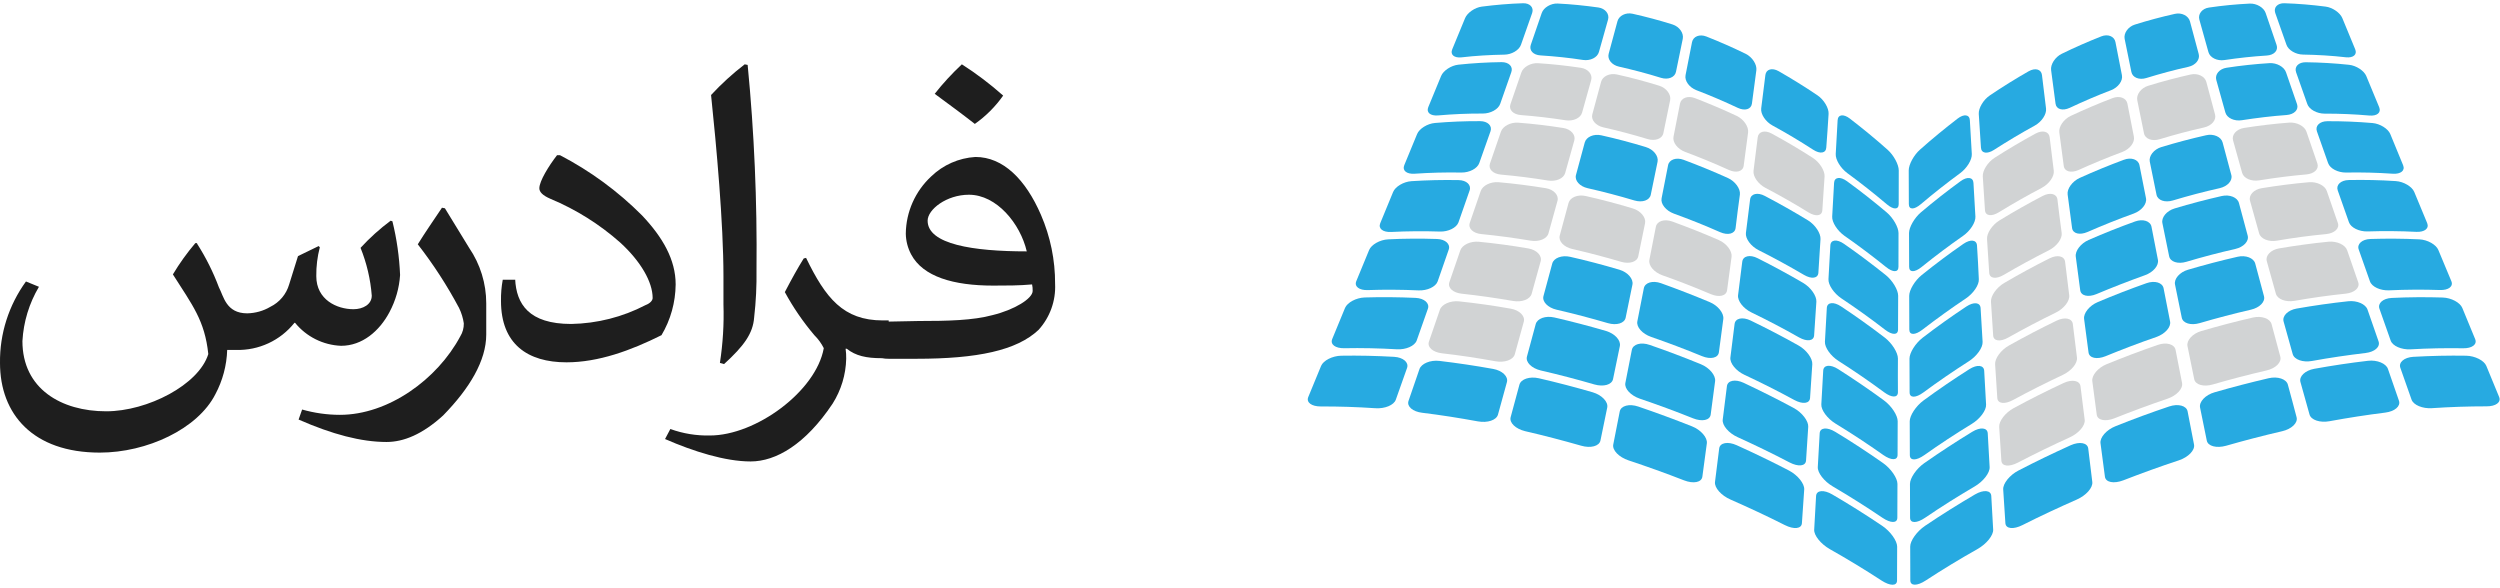 <?xml version="1.0" encoding="utf-8"?>
<!-- Generator: Adobe Illustrator 23.0.1, SVG Export Plug-In . SVG Version: 6.00 Build 0)  -->
<svg version="1.1" id="Layer_1" xmlns="http://www.w3.org/2000/svg" xmlns:xlink="http://www.w3.org/1999/xlink" x="0px" y="0px"
	 viewBox="0 0 423.66 99.65" style="enable-background:new 0 0 423.66 99.65;" xml:space="preserve">
<style type="text/css">
	.st0{fill:#1E1E1E;}
	.st1{fill:#D1D3D4;}
	.st2{fill:#27AAE1;}
</style>
<title>logo-dark</title>
<path class="st0" d="M33.4,41.3c1.49,2.33,2.73,4.81,3.7,7.4c0.8,1.5,1.2,4.4,4.8,4.4c1.37-0.03,2.72-0.4,3.9-1.1
	c1.56-0.76,2.72-2.14,3.2-3.8l1.5-4.8l3.5-1.7l0.2,0.2c-0.42,1.6-0.62,3.25-0.6,4.9c0,4,3.5,5.6,6.3,5.6c1.6,0,3.1-0.8,3.1-2.3
	c-0.21-2.78-0.86-5.51-1.9-8.1c1.55-1.69,3.26-3.23,5.1-4.6l0.3,0.1c0.74,2.98,1.17,6.03,1.3,9.1c-0.14,2.2-0.76,4.35-1.8,6.3
	c-1.7,3.2-4.6,5.7-8.2,5.7c-3.04-0.12-5.88-1.54-7.8-3.9h-0.1c-2.39,3.01-6.06,4.71-9.9,4.6h-1.5c-0.08,2.62-0.77,5.19-2,7.5
	c-3,5.9-11.6,9.9-19.6,9.9C5.6,76.7,0,70.2,0,61.5c-0.06-4.95,1.49-9.79,4.4-13.8l2.2,0.9c-1.66,2.8-2.62,5.95-2.8,9.2
	c0,8.1,6.6,11.9,14.2,11.9c7,0,15.7-4.5,17.3-9.7c-0.6-5.7-2.7-8.3-6-13.5c1.12-1.87,2.39-3.64,3.8-5.3h0.3L33.4,41.3z"/>
<path class="st0" d="M75.4,35.3l4.1,6.7c1.89,2.77,2.9,6.05,2.9,9.4v5.3c0,4.4-2.8,9.1-7.3,13.7c-3.5,3.2-6.7,4.5-9.6,4.5
	c-4.3,0-9.2-1.3-14.9-3.8l0.6-1.7c2.08,0.59,4.24,0.9,6.4,0.9c8.2,0,16.5-6,20.4-13.3c0.41-0.66,0.61-1.42,0.6-2.2
	c-0.13-0.9-0.4-1.78-0.8-2.6c-2.02-3.8-4.36-7.41-7-10.8c1.3-2.1,2.7-4.1,4.1-6.2L75.4,35.3z"/>
<path class="st0" d="M87.3,47.3c0.2,4.2,2.3,7.6,9.5,7.6c4.39-0.08,8.7-1.17,12.6-3.2c0.8-0.3,1.2-0.8,1.2-1.2c0-2.7-2-6.2-5.5-9.4
	c-3.5-3.1-7.49-5.6-11.8-7.4c-1.4-0.6-1.9-1.2-1.9-1.8c0-1.2,1.6-3.8,3-5.6h0.5c5.13,2.67,9.82,6.11,13.9,10.2
	c3.5,3.7,5.7,7.5,5.7,11.7c-0.03,3.03-0.85,6-2.4,8.6c-5.2,2.6-10.7,4.6-16.1,4.6c-6.6,0-11.1-3.1-11.1-10.4
	c-0.02-1.21,0.08-2.41,0.3-3.6h2.1L87.3,47.3z"/>
<path class="st0" d="M122,61.5c0.5-3.27,0.71-6.59,0.6-9.9v-4.8c0-9-1.2-22.1-2.1-30.7c1.75-1.89,3.66-3.63,5.7-5.2l0.5,0.1
	c1.12,11.53,1.62,23.11,1.5,34.7c0.04,2.71-0.09,5.41-0.4,8.1c-0.2,2.7-1.7,4.8-5.1,7.9L122,61.5z"/>
<path class="st0" d="M163,10.9c-1.66,1.55-3.2,3.22-4.6,5c2.3,1.7,4.5,3.3,6.8,5.1c1.86-1.31,3.49-2.94,4.8-4.8
	C167.81,14.25,165.47,12.48,163,10.9z"/>
<path class="st0" d="M176.4,36.4c-2.6-6-6.4-9.8-11.1-9.8c-2.81,0.17-5.47,1.34-7.5,3.3c-2.7,2.51-4.26,6.01-4.3,9.7
	c0.02,1.22,0.33,2.42,0.9,3.5c2,3.8,7.2,5.3,13.9,5.3c2.1,0,4.5,0,6.6-0.2c0.08,0.36,0.11,0.73,0.1,1.1c0,1.3-3.1,3.2-6.8,4.1
	c-3.3,0.9-7.6,1-12.6,1l-5,0.1v-0.2h-1c-6.7,0-9.7-3.8-13-10.6l-0.4,0.1c-1,1.6-2,3.4-3.2,5.7c1.41,2.6,3.09,5.04,5,7.3
	c0.65,0.64,1.19,1.38,1.6,2.2c-1.3,7.3-11.5,14.8-19.3,14.8c-2.28,0.05-4.55-0.32-6.7-1.1l-0.9,1.7c4.8,2.1,10.2,3.8,14.5,3.8
	c4.3,0,9.3-2.9,13.9-9.8c1.44-2.28,2.24-4.91,2.3-7.6c0.01-0.57-0.02-1.14-0.1-1.7h0.2c1.5,1.2,3.3,1.6,5.9,1.6h0.06
	c0.38,0.07,0.76,0.11,1.14,0.1h4.7c10.3,0,17-1.4,20.7-4.9c1.93-2.13,2.94-4.93,2.8-7.8C178.82,44.08,178,40.09,176.4,36.4z
	 M157.2,37.4c0-1.9,3.2-4.4,7-4.4c4.7,0,8.7,4.9,9.8,9.6C164.9,42.6,157.2,41.4,157.2,37.4z"/>
<g>
	<g>
		<path class="st1" d="M269.65,13.56c0.26-0.94-0.52-1.89-1.75-2.07c-2.42-0.36-4.83-0.63-7.26-0.78c-1.23-0.08-2.5,0.64-2.82,1.56
			c-0.62,1.8-1.23,3.61-1.86,5.41c-0.31,0.93,0.48,1.72,1.77,1.82c2.54,0.19,5.07,0.49,7.58,0.88c1.29,0.2,2.55-0.36,2.8-1.31
			C268.62,17.23,269.14,15.4,269.65,13.56z"/>
		<path class="st1" d="M283.03,16.98c0.19-0.96-0.63-2.07-1.84-2.45c-2.39-0.74-4.77-1.38-7.18-1.91c-1.22-0.27-2.43,0.3-2.68,1.24
			c-0.5,1.84-0.99,3.68-1.49,5.52c-0.25,0.94,0.58,1.91,1.86,2.2c2.52,0.57,5.03,1.23,7.52,1.99c1.27,0.38,2.47-0.05,2.66-1
			C282.27,20.73,282.65,18.86,283.03,16.98z"/>
		<path class="st1" d="M296.24,22.44c0.12-0.97-0.74-2.23-1.93-2.8c-2.35-1.1-4.71-2.1-7.08-3.01c-1.2-0.47-2.34-0.03-2.53,0.93
			c-0.36,1.87-0.73,3.74-1.1,5.61c-0.19,0.96,0.69,2.09,1.96,2.57c2.49,0.93,4.97,1.95,7.42,3.06c1.25,0.57,2.38,0.27,2.51-0.7
			C295.74,26.22,295.99,24.33,296.24,22.44z"/>
		<path class="st1" d="M309.2,29.91c0.06-0.97-0.83-2.41-2-3.16c-2.3-1.48-4.62-2.84-6.95-4.11c-1.18-0.65-2.25-0.35-2.38,0.62
			c-0.23,1.89-0.47,3.78-0.71,5.68c-0.12,0.97,0.79,2.26,2.04,2.91c2.44,1.28,4.87,2.66,7.28,4.15c1.23,0.75,2.28,0.61,2.34-0.37
			C308.94,33.71,309.07,31.81,309.2,29.91z"/>
		<path class="st1" d="M266.79,23.79c0.26-0.94-0.58-1.9-1.87-2.1c-2.54-0.4-5.09-0.71-7.64-0.9c-1.29-0.1-2.61,0.6-2.93,1.53
			c-0.62,1.8-1.24,3.61-1.86,5.41c-0.31,0.93,0.52,1.74,1.87,1.86c2.65,0.23,5.31,0.57,7.96,1c1.36,0.22,2.66-0.33,2.92-1.27
			C265.77,27.47,266.29,25.63,266.79,23.79z"/>
		<path class="st1" d="M263.94,34.03c0.26-0.94-0.63-1.92-1.98-2.14c-2.67-0.43-5.34-0.78-8-1.01c-1.36-0.12-2.72,0.57-3.03,1.49
			c-0.62,1.8-1.24,3.61-1.86,5.41c-0.31,0.93,0.57,1.76,1.98,1.89c2.77,0.27,5.55,0.65,8.33,1.11c1.42,0.24,2.78-0.3,3.03-1.24
			C262.92,37.71,263.42,35.87,263.94,34.03z"/>
		<path class="st1" d="M278.78,37.82c0.19-0.96-0.74-2.09-2.08-2.5c-2.65-0.79-5.3-1.5-7.97-2.1c-1.36-0.31-2.66,0.23-2.92,1.18
			c-0.5,1.84-0.99,3.68-1.49,5.52c-0.25,0.94,0.69,1.94,2.1,2.27c2.77,0.64,5.54,1.36,8.31,2.18c1.41,0.41,2.71,0.01,2.9-0.95
			C278.01,41.55,278.39,39.68,278.78,37.82z"/>
		<path class="st1" d="M293.44,43.51c0.12-0.97-0.85-2.26-2.17-2.83c-2.61-1.14-5.24-2.18-7.88-3.14c-1.35-0.49-2.59-0.07-2.78,0.89
			c-0.36,1.87-0.73,3.74-1.1,5.61c-0.19,0.96,0.8,2.11,2.2,2.61c2.75,0.97,5.49,2.04,8.22,3.2c1.4,0.59,2.62,0.31,2.75-0.67
			C292.94,47.29,293.2,45.4,293.44,43.51z"/>
		<path class="st1" d="M261.09,44.27c0.26-0.94-0.68-1.93-2.1-2.17c-2.79-0.48-5.58-0.86-8.37-1.13c-1.42-0.14-2.83,0.53-3.15,1.46
			c-0.62,1.8-1.24,3.61-1.86,5.41c-0.31,0.93,0.62,1.77,2.09,1.93c2.89,0.31,5.79,0.73,8.7,1.23c1.49,0.26,2.89-0.27,3.16-1.21
			C260.07,47.94,260.57,46.11,261.09,44.27z"/>
		<path class="st1" d="M258.23,54.51c0.26-0.94-0.73-1.95-2.21-2.2c-2.92-0.52-5.84-0.93-8.75-1.24c-1.49-0.16-2.94,0.5-3.26,1.42
			c-0.62,1.8-1.23,3.61-1.86,5.41c-0.31,0.93,0.67,1.79,2.2,1.97c3.01,0.34,6.04,0.8,9.07,1.35c1.55,0.28,3.01-0.23,3.28-1.17
			C257.2,58.18,257.72,56.34,258.23,54.51z"/>
	</g>
	<g>
		<path class="st1" d="M347.34,23.25c-0.12-0.97-1.18-1.26-2.38-0.62c-2.33,1.27-4.65,2.64-6.95,4.11c-1.17,0.75-2.06,2.18-2,3.16
			c0.12,1.9,0.25,3.8,0.37,5.71c0.06,0.98,1.1,1.13,2.34,0.37c2.41-1.48,4.83-2.86,7.28-4.14c1.24-0.66,2.16-1.94,2.04-2.91
			C347.82,27.05,347.57,25.15,347.34,23.25z"/>
		<path class="st1" d="M360.52,17.56c-0.19-0.96-1.32-1.4-2.53-0.93c-2.37,0.91-4.73,1.91-7.08,3.01c-1.19,0.56-2.06,1.83-1.93,2.8
			c0.25,1.89,0.51,3.78,0.75,5.67c0.12,0.97,1.24,1.26,2.51,0.7c2.47-1.12,4.95-2.14,7.42-3.06c1.27-0.48,2.14-1.61,1.96-2.57
			C361.26,21.3,360.88,19.43,360.52,17.56z"/>
		<path class="st1" d="M373.89,13.87c-0.25-0.94-1.46-1.52-2.68-1.24c-2.4,0.54-4.79,1.17-7.18,1.91c-1.21,0.37-2.03,1.49-1.84,2.45
			c0.38,1.87,0.77,3.73,1.14,5.6c0.19,0.96,1.39,1.4,2.66,1c2.5-0.76,5.01-1.43,7.52-1.99c1.28-0.29,2.12-1.26,1.86-2.2
			C374.88,17.56,374.38,15.71,373.89,13.87z"/>
		<path class="st1" d="M348.66,33.8c-0.12-0.97-1.24-1.25-2.49-0.6c-2.46,1.28-4.9,2.66-7.33,4.15c-1.23,0.75-2.18,2.18-2.11,3.17
			c0.12,1.9,0.25,3.8,0.37,5.71c0.06,0.97,1.15,1.12,2.45,0.36c2.54-1.49,5.09-2.88,7.67-4.18c1.31-0.66,2.29-1.96,2.16-2.93
			C349.12,37.59,348.89,35.69,348.66,33.8z"/>
		<path class="st1" d="M390.86,22.31c-0.31-0.93-1.63-1.63-2.93-1.53c-2.55,0.19-5.1,0.5-7.64,0.9c-1.29,0.2-2.13,1.16-1.87,2.1
			c0.52,1.84,1.02,3.67,1.54,5.51c0.26,0.94,1.57,1.5,2.92,1.27c2.65-0.43,5.3-0.77,7.96-1c1.36-0.12,2.19-0.93,1.87-1.86
			C392.09,25.92,391.47,24.12,390.86,22.31z"/>
		<path class="st1" d="M349.96,44.36c-0.12-0.97-1.29-1.24-2.61-0.59c-2.59,1.29-5.16,2.69-7.72,4.19c-1.29,0.76-2.3,2.19-2.23,3.18
			c0.12,1.9,0.25,3.8,0.37,5.71c0.06,0.97,1.2,1.12,2.56,0.35c2.66-1.5,5.34-2.9,8.04-4.22c1.38-0.67,2.41-1.97,2.29-2.94
			C350.43,48.14,350.19,46.24,349.96,44.36z"/>
		<path class="st1" d="M394.31,32.37c-0.31-0.93-1.68-1.61-3.03-1.49c-2.67,0.23-5.34,0.58-8,1.01c-1.36,0.22-2.25,1.19-1.98,2.14
			c0.52,1.84,1.02,3.67,1.54,5.51c0.26,0.94,1.62,1.49,3.03,1.24c2.78-0.48,5.55-0.85,8.33-1.11c1.42-0.14,2.31-0.97,1.98-1.89
			C395.55,35.98,394.92,34.18,394.31,32.37z"/>
		<path class="st1" d="M351.27,54.91c-0.12-0.97-1.35-1.24-2.73-0.58c-2.72,1.31-5.42,2.72-8.09,4.22c-1.37,0.76-2.41,2.2-2.35,3.18
			c0.12,1.9,0.25,3.8,0.37,5.71c0.06,0.98,1.25,1.12,2.68,0.34c2.78-1.51,5.59-2.92,8.42-4.25c1.45-0.68,2.53-1.98,2.4-2.95
			C351.73,58.69,351.5,56.8,351.27,54.91z"/>
		<path class="st1" d="M397.76,42.42c-0.31-0.93-1.73-1.59-3.15-1.46c-2.79,0.27-5.58,0.66-8.37,1.13c-1.43,0.24-2.37,1.23-2.1,2.17
			c0.52,1.84,1.02,3.67,1.54,5.51c0.26,0.94,1.68,1.47,3.16,1.21c2.9-0.51,5.8-0.92,8.7-1.22c1.48-0.16,2.42-1.01,2.09-1.93
			C399,46.03,398.38,44.23,397.76,42.42z"/>
		<path class="st1" d="M352.57,65.46c-0.12-0.97-1.41-1.23-2.85-0.56c-2.84,1.32-5.67,2.74-8.47,4.26
			c-1.43,0.77-2.52,2.21-2.46,3.19c0.12,1.9,0.25,3.8,0.37,5.71c0.06,0.98,1.3,1.11,2.79,0.34c2.91-1.52,5.85-2.94,8.81-4.29
			c1.52-0.69,2.64-2,2.52-2.97C353.05,69.24,352.81,67.35,352.57,65.46z"/>
		<path class="st1" d="M368.68,59.29c-0.19-0.96-1.55-1.36-3.02-0.84c-2.9,1-5.79,2.09-8.67,3.27c-1.47,0.6-2.55,1.9-2.42,2.87
			c0.25,1.89,0.51,3.78,0.75,5.67c0.12,0.97,1.47,1.23,2.99,0.63c2.99-1.19,6-2.31,9.02-3.33c1.54-0.53,2.64-1.7,2.45-2.66
			C369.41,63.03,369.04,61.16,368.68,59.29z"/>
		<path class="st1" d="M384.95,54.93c-0.25-0.94-1.67-1.46-3.16-1.12c-2.92,0.67-5.84,1.44-8.75,2.29
			c-1.49,0.43-2.53,1.59-2.34,2.55c0.38,1.87,0.76,3.73,1.14,5.6c0.19,0.96,1.6,1.36,3.16,0.9c3.02-0.88,6.07-1.67,9.09-2.37
			c1.55-0.35,2.6-1.39,2.34-2.34C385.94,58.61,385.45,56.77,384.95,54.93z"/>
	</g>
	<g>
		<path class="st2" d="M257.75,7.59c-0.32,0.92-1.59,1.66-2.82,1.67c-2.42,0.04-4.84,0.18-7.27,0.46c-1.23,0.13-1.94-0.46-1.56-1.36
			c0.73-1.76,1.46-3.52,2.18-5.29c0.37-0.9,1.65-1.8,2.83-1.95c2.34-0.3,4.66-0.5,6.98-0.57c1.18-0.04,1.87,0.72,1.56,1.64
			C259.03,3.99,258.39,5.79,257.75,7.59z"/>
		<path class="st2" d="M272.51,3.31c0.26-0.94-0.47-1.87-1.63-2.04c-2.29-0.32-4.59-0.56-6.9-0.67c-1.17-0.06-2.39,0.68-2.71,1.6
			c-0.62,1.8-1.24,3.61-1.86,5.41c-0.31,0.93,0.42,1.71,1.65,1.78c2.41,0.15,4.82,0.4,7.21,0.77c1.22,0.18,2.43-0.4,2.69-1.35
			C271.48,6.99,271.99,5.15,272.51,3.31z"/>
		<path class="st2" d="M285.17,6.57c0.19-0.96-0.58-2.05-1.72-2.42c-2.26-0.71-4.51-1.31-6.79-1.82c-1.15-0.26-2.31,0.33-2.56,1.27
			c-0.5,1.84-0.99,3.68-1.49,5.52c-0.25,0.94,0.53,1.9,1.74,2.17c2.39,0.54,4.76,1.16,7.13,1.9c1.2,0.37,2.35-0.07,2.54-1.03
			C284.4,10.31,284.78,8.44,285.17,6.57z"/>
		<path class="st2" d="M297.64,11.9c0.12-0.97-0.69-2.23-1.81-2.78c-2.21-1.08-4.45-2.06-6.68-2.94c-1.14-0.44-2.21,0-2.41,0.95
			c-0.36,1.87-0.73,3.74-1.1,5.61c-0.19,0.96,0.64,2.08,1.83,2.54c2.36,0.9,4.69,1.9,7.03,3c1.19,0.56,2.26,0.25,2.39-0.72
			C297.13,15.68,297.38,13.79,297.64,11.9z"/>
		<path class="st2" d="M309.88,19.3c0.06-0.97-0.78-2.4-1.89-3.15c-2.17-1.47-4.37-2.82-6.56-4.08c-1.12-0.64-2.13-0.34-2.26,0.63
			c-0.23,1.89-0.47,3.78-0.71,5.67c-0.12,0.97,0.74,2.26,1.92,2.9c2.32,1.26,4.61,2.63,6.9,4.11c1.16,0.75,2.15,0.6,2.21-0.38
			C309.64,23.1,309.76,21.2,309.88,19.3z"/>
		<path class="st2" d="M321.77,28.87c0-0.98-0.85-2.58-1.92-3.52c-2.09-1.86-4.23-3.61-6.36-5.25c-1.09-0.84-2.03-0.7-2.08,0.28
			c-0.11,1.9-0.21,3.81-0.32,5.71c-0.06,0.97,0.83,2.42,1.98,3.26c2.25,1.65,4.47,3.4,6.67,5.26c1.12,0.95,2.02,0.96,2.02-0.02
			C321.76,32.68,321.76,30.77,321.77,28.87z"/>
		<path class="st2" d="M256.12,12.21c0.32-0.92-0.41-1.69-1.66-1.68c-2.44,0.03-4.87,0.17-7.31,0.43c-1.24,0.13-2.56,1.01-2.93,1.91
			c-0.73,1.76-1.46,3.52-2.18,5.29c-0.37,0.9,0.36,1.51,1.66,1.4c2.53-0.22,5.07-0.33,7.6-0.32c1.29,0,2.61-0.71,2.93-1.64
			C254.86,15.81,255.49,14.01,256.12,12.21z"/>
		<path class="st2" d="M321.73,39.5c0-0.98-0.9-2.58-2.02-3.52c-2.2-1.86-4.45-3.62-6.71-5.27c-1.15-0.84-2.14-0.7-2.19,0.28
			c-0.11,1.9-0.21,3.81-0.32,5.71c-0.06,0.97,0.89,2.42,2.09,3.27c2.37,1.65,4.71,3.41,7.02,5.27c1.17,0.95,2.12,0.96,2.12-0.02
			C321.71,43.31,321.72,41.41,321.73,39.5z"/>
		<path class="st2" d="M252.59,22.24c0.32-0.92-0.47-1.71-1.77-1.71c-2.55-0.01-5.1,0.09-7.65,0.31c-1.29,0.11-2.65,0.97-3.02,1.87
			c-0.73,1.76-1.46,3.52-2.18,5.29c-0.37,0.9,0.4,1.53,1.75,1.44c2.64-0.18,5.28-0.25,7.93-0.2c1.36,0.02,2.71-0.68,3.03-1.6
			C251.32,25.83,251.96,24.03,252.59,22.24z"/>
		<path class="st2" d="M280.9,27.4c0.19-0.96-0.69-2.08-1.97-2.47c-2.52-0.77-5.05-1.44-7.57-2c-1.28-0.29-2.54,0.27-2.8,1.21
			c-0.5,1.84-0.99,3.68-1.49,5.52c-0.25,0.94,0.63,1.93,1.98,2.23c2.64,0.6,5.29,1.29,7.92,2.08c1.35,0.4,2.59-0.02,2.78-0.98
			C280.14,31.13,280.53,29.27,280.9,27.4z"/>
		<path class="st2" d="M294.85,32.97c0.12-0.97-0.79-2.25-2.05-2.81c-2.48-1.12-4.98-2.14-7.47-3.07c-1.27-0.48-2.46-0.05-2.65,0.91
			c-0.36,1.87-0.73,3.74-1.1,5.61c-0.19,0.96,0.74,2.1,2.08,2.59c2.62,0.95,5.23,1.99,7.83,3.14c1.32,0.58,2.5,0.29,2.63-0.68
			C294.34,36.76,294.59,34.86,294.85,32.97z"/>
		<path class="st2" d="M308.51,40.52c0.06-0.97-0.88-2.41-2.11-3.17c-2.43-1.48-4.87-2.86-7.33-4.15c-1.25-0.66-2.37-0.36-2.49,0.6
			c-0.23,1.89-0.47,3.78-0.71,5.67c-0.12,0.97,0.85,2.27,2.16,2.93c2.57,1.29,5.13,2.69,7.67,4.18c1.29,0.76,2.39,0.61,2.45-0.36
			C308.26,44.32,308.38,42.42,308.51,40.52z"/>
		<path class="st2" d="M321.67,50.12c0-0.98-0.94-2.58-2.12-3.52c-2.33-1.86-4.67-3.62-7.06-5.28c-1.21-0.84-2.26-0.71-2.31,0.27
			c-0.11,1.9-0.22,3.81-0.32,5.71c-0.06,0.98,0.94,2.43,2.2,3.27c2.49,1.66,4.95,3.42,7.37,5.29c1.23,0.95,2.22,0.96,2.22-0.02
			C321.66,53.94,321.67,52.04,321.67,50.12z"/>
		<path class="st2" d="M249.05,32.27c0.32-0.92-0.52-1.73-1.87-1.75c-2.66-0.05-5.32,0.01-7.98,0.18c-1.36,0.09-2.75,0.93-3.12,1.84
			c-0.73,1.76-1.46,3.52-2.18,5.29c-0.37,0.9,0.44,1.55,1.85,1.48c2.74-0.14,5.5-0.16,8.26-0.07c1.41,0.05,2.82-0.64,3.15-1.56
			C247.79,35.86,248.42,34.07,249.05,32.27z"/>
		<path class="st2" d="M307.81,51.13c0.06-0.97-0.93-2.41-2.23-3.18c-2.55-1.49-5.12-2.88-7.72-4.19c-1.31-0.67-2.49-0.38-2.61,0.59
			c-0.23,1.89-0.47,3.78-0.71,5.67c-0.12,0.97,0.9,2.28,2.29,2.94c2.7,1.31,5.39,2.71,8.04,4.22c1.36,0.76,2.5,0.62,2.56-0.35
			C307.57,54.93,307.69,53.03,307.81,51.13z"/>
		<path class="st2" d="M321.63,60.75c0-0.98-0.99-2.58-2.22-3.53c-2.43-1.86-4.9-3.63-7.41-5.29c-1.27-0.85-2.37-0.71-2.42,0.26
			c-0.11,1.9-0.21,3.81-0.32,5.71c-0.06,0.98,0.98,2.43,2.32,3.28c2.61,1.66,5.19,3.43,7.72,5.3c1.29,0.95,2.33,0.96,2.33-0.02
			C321.61,64.57,321.62,62.65,321.63,60.75z"/>
		<path class="st2" d="M245.51,42.29c0.32-0.92-0.57-1.74-1.97-1.79c-2.78-0.09-5.55-0.08-8.3,0.06c-1.41,0.07-2.84,0.9-3.22,1.8
			c-0.73,1.76-1.46,3.52-2.18,5.29c-0.37,0.9,0.5,1.56,1.94,1.51c2.84-0.1,5.71-0.08,8.6,0.05c1.47,0.07,2.92-0.6,3.25-1.52
			C244.25,45.89,244.89,44.09,245.51,42.29z"/>
		<path class="st2" d="M276.64,48.23c0.19-0.96-0.8-2.1-2.2-2.52c-2.78-0.82-5.57-1.56-8.36-2.19c-1.42-0.32-2.78,0.2-3.03,1.14
			c-0.5,1.84-0.99,3.68-1.49,5.52c-0.25,0.94,0.74,1.96,2.21,2.3c2.9,0.67,5.8,1.43,8.7,2.28c1.48,0.43,2.83,0.03,3.02-0.93
			C275.87,51.97,276.26,50.09,276.64,48.23z"/>
		<path class="st2" d="M292.04,54.05c0.12-0.97-0.9-2.27-2.3-2.85c-2.75-1.15-5.5-2.22-8.27-3.21c-1.41-0.5-2.71-0.1-2.9,0.86
			c-0.36,1.87-0.73,3.74-1.1,5.61c-0.19,0.96,0.85,2.12,2.33,2.63c2.88,1,5.75,2.08,8.62,3.26c1.46,0.6,2.74,0.32,2.87-0.65
			C291.55,57.83,291.79,55.94,292.04,54.05z"/>
		<path class="st2" d="M307.12,61.72c0.06-0.97-0.98-2.42-2.35-3.18c-2.67-1.5-5.37-2.9-8.09-4.22c-1.39-0.67-2.61-0.39-2.73,0.58
			c-0.23,1.89-0.47,3.78-0.71,5.68c-0.12,0.97,0.95,2.28,2.4,2.95c2.83,1.32,5.64,2.74,8.42,4.25c1.42,0.77,2.61,0.63,2.68-0.34
			C306.88,65.54,307,63.64,307.12,61.72z"/>
		<path class="st2" d="M321.59,71.38c0-0.98-1.03-2.58-2.33-3.53c-2.55-1.87-5.14-3.63-7.76-5.3c-1.33-0.85-2.48-0.72-2.53,0.26
			c-0.11,1.9-0.21,3.81-0.32,5.71c-0.06,0.97,1.03,2.43,2.43,3.28c2.73,1.67,5.42,3.43,8.06,5.3c1.36,0.95,2.43,0.96,2.43-0.02
			C321.57,75.19,321.58,73.29,321.59,71.38z"/>
		<path class="st2" d="M241.98,52.31c0.32-0.92-0.61-1.76-2.08-1.83c-2.89-0.13-5.77-0.16-8.64-0.07c-1.46,0.05-2.93,0.86-3.32,1.76
			c-0.73,1.76-1.46,3.52-2.18,5.29c-0.37,0.91,0.54,1.58,2.04,1.55c2.95-0.06,5.93,0.01,8.92,0.18c1.53,0.09,3.03-0.56,3.36-1.49
			C240.72,55.91,241.35,54.11,241.98,52.31z"/>
		<path class="st2" d="M274.51,58.64c0.19-0.96-0.85-2.11-2.34-2.55c-2.91-0.85-5.84-1.62-8.76-2.29c-1.49-0.34-2.9,0.17-3.16,1.12
			c-0.5,1.84-0.99,3.68-1.49,5.52c-0.25,0.94,0.79,1.97,2.34,2.34c3.03,0.7,6.07,1.49,9.09,2.37c1.55,0.44,2.95,0.06,3.16-0.9
			C273.75,62.38,274.12,60.51,274.51,58.64z"/>
		<path class="st2" d="M290.65,64.59c0.12-0.97-0.95-2.27-2.42-2.87c-2.87-1.17-5.76-2.27-8.67-3.27c-1.48-0.52-2.83-0.12-3.02,0.84
			c-0.36,1.87-0.73,3.74-1.1,5.61c-0.19,0.96,0.91,2.13,2.45,2.66c3.01,1.02,6.03,2.13,9.02,3.33c1.53,0.61,2.86,0.34,2.99-0.63
			C290.14,68.37,290.4,66.48,290.65,64.59z"/>
		<path class="st2" d="M306.43,72.33c0.06-0.97-1.03-2.42-2.46-3.19c-2.8-1.51-5.63-2.92-8.47-4.26c-1.45-0.68-2.73-0.41-2.85,0.56
			c-0.23,1.89-0.48,3.78-0.71,5.67c-0.12,0.97,1.01,2.29,2.52,2.97c2.96,1.35,5.91,2.77,8.81,4.29c1.49,0.77,2.73,0.64,2.79-0.34
			C306.19,76.15,306.31,74.23,306.43,72.33z"/>
		<path class="st2" d="M321.55,82.01c0-0.98-1.08-2.58-2.43-3.53c-2.66-1.87-5.36-3.64-8.11-5.3c-1.4-0.85-2.59-0.72-2.64,0.25
			c-0.11,1.9-0.21,3.81-0.32,5.71c-0.06,0.98,1.08,2.44,2.54,3.29c2.85,1.68,5.65,3.44,8.41,5.31c1.41,0.95,2.53,0.96,2.53-0.02
			C321.53,85.82,321.54,83.92,321.55,82.01z"/>
		<path class="st2" d="M238.45,62.34c0.32-0.92-0.66-1.78-2.19-1.87c-3.01-0.17-6-0.24-8.97-0.19c-1.52,0.03-3.03,0.82-3.41,1.72
			c-0.73,1.76-1.46,3.52-2.18,5.29c-0.37,0.91,0.58,1.6,2.13,1.59c3.05-0.01,6.15,0.09,9.25,0.3c1.59,0.11,3.14-0.52,3.46-1.45
			C237.18,65.93,237.82,64.13,238.45,62.34z"/>
		<path class="st2" d="M255.37,64.75c0.26-0.94-0.79-1.96-2.34-2.23c-3.04-0.55-6.09-1-9.11-1.36c-1.55-0.18-3.04,0.46-3.37,1.38
			c-0.62,1.8-1.24,3.61-1.86,5.41c-0.31,0.93,0.72,1.81,2.32,2c3.14,0.38,6.28,0.88,9.45,1.46c1.61,0.29,3.12-0.2,3.39-1.14
			C254.35,68.43,254.87,66.59,255.37,64.75z"/>
		<path class="st2" d="M272.37,69.06c0.19-0.96-0.91-2.12-2.46-2.58c-3.04-0.88-6.1-1.68-9.14-2.38c-1.56-0.35-3.01,0.14-3.28,1.08
			c-0.5,1.84-0.99,3.68-1.49,5.52c-0.25,0.94,0.84,1.98,2.46,2.37c3.17,0.73,6.33,1.56,9.49,2.46c1.61,0.47,3.07,0.08,3.27-0.88
			C271.62,72.79,272,70.93,272.37,69.06z"/>
		<path class="st2" d="M289.25,75.12c0.12-0.97-1.01-2.28-2.54-2.88c-3.01-1.19-6.04-2.31-9.07-3.34c-1.55-0.53-2.95-0.14-3.15,0.82
			c-0.36,1.87-0.73,3.74-1.1,5.61c-0.19,0.96,0.96,2.14,2.57,2.68c3.16,1.05,6.29,2.17,9.42,3.39c1.6,0.62,2.98,0.35,3.11-0.62
			C288.75,78.9,289,77,289.25,75.12z"/>
		<path class="st2" d="M305.75,82.94c0.06-0.97-1.09-2.42-2.58-3.2c-2.92-1.52-5.89-2.95-8.86-4.29c-1.52-0.69-2.85-0.42-2.97,0.55
			c-0.23,1.89-0.48,3.78-0.71,5.68c-0.12,0.97,1.06,2.3,2.64,2.98c3.09,1.36,6.16,2.79,9.19,4.32c1.55,0.78,2.84,0.65,2.9-0.33
			C305.49,86.74,305.62,84.84,305.75,82.94z"/>
		<path class="st2" d="M321.5,92.64c0-0.98-1.12-2.58-2.53-3.53c-2.77-1.87-5.59-3.64-8.45-5.31c-1.46-0.86-2.7-0.73-2.76,0.25
			c-0.11,1.9-0.21,3.81-0.32,5.71c-0.06,0.98,1.14,2.44,2.65,3.3c2.97,1.68,5.9,3.45,8.76,5.32c1.47,0.95,2.63,0.96,2.63-0.01
			C321.49,96.45,321.49,94.55,321.5,92.64z"/>
		<path class="st2" d="M334.15,26.09c0.06,0.98-0.83,2.42-1.98,3.26c-2.25,1.65-4.47,3.4-6.67,5.26c-1.12,0.95-2.02,0.96-2.02-0.02
			c-0.01-1.91-0.02-3.81-0.02-5.72c0-0.98,0.85-2.58,1.92-3.52c2.09-1.86,4.23-3.61,6.36-5.25c1.09-0.84,2.03-0.7,2.08,0.28
			C333.93,22.28,334.04,24.18,334.15,26.09z"/>
		<path class="st2" d="M346.04,12.71c-0.12-0.97-1.13-1.27-2.26-0.63c-2.19,1.25-4.39,2.61-6.56,4.08
			c-1.11,0.74-1.95,2.17-1.89,3.15c0.12,1.9,0.25,3.8,0.37,5.71c0.06,0.97,1.05,1.13,2.21,0.38c2.29-1.47,4.58-2.84,6.9-4.11
			c1.18-0.65,2.04-1.93,1.92-2.9C346.51,16.5,346.27,14.6,346.04,12.71z"/>
		<path class="st2" d="M358.49,7.12c-0.19-0.96-1.27-1.41-2.41-0.95c-2.23,0.88-4.47,1.86-6.68,2.94c-1.13,0.55-1.94,1.81-1.81,2.78
			c0.25,1.89,0.51,3.78,0.75,5.67c0.12,0.97,1.19,1.27,2.39,0.72c2.34-1.1,4.67-2.1,7.03-3c1.2-0.47,2.02-1.58,1.83-2.54
			C359.21,10.87,358.85,9,358.49,7.12z"/>
		<path class="st2" d="M371.12,3.62c-0.25-0.94-1.41-1.54-2.56-1.27c-2.28,0.51-4.53,1.11-6.79,1.82c-1.14,0.36-1.91,1.46-1.72,2.42
			c0.38,1.87,0.76,3.73,1.14,5.6c0.19,0.96,1.33,1.41,2.54,1.03c2.37-0.73,4.74-1.37,7.13-1.9c1.21-0.27,2-1.23,1.74-2.17
			C372.11,7.3,371.61,5.46,371.12,3.62z"/>
		<path class="st2" d="M383.95,2.21c-0.31-0.93-1.54-1.66-2.71-1.6c-2.31,0.11-4.6,0.33-6.9,0.67c-1.16,0.16-1.89,1.1-1.63,2.04
			c0.52,1.84,1.02,3.67,1.54,5.51c0.26,0.94,1.47,1.53,2.69,1.35c2.4-0.36,4.8-0.62,7.21-0.77c1.23-0.08,1.97-0.86,1.65-1.78
			C385.18,5.82,384.57,4.01,383.95,2.21z"/>
		<path class="st2" d="M396.94,3.07c-0.37-0.9-1.65-1.8-2.83-1.95c-2.34-0.3-4.66-0.5-6.98-0.57c-1.18-0.04-1.87,0.72-1.56,1.64
			c0.64,1.8,1.26,3.6,1.9,5.39c0.32,0.93,1.59,1.66,2.82,1.67c2.42,0.04,4.84,0.18,7.27,0.46c1.23,0.13,1.94-0.46,1.56-1.36
			C398.39,6.6,397.66,4.84,396.94,3.07z"/>
		<path class="st2" d="M334.43,30.99c-0.06-0.97-1.04-1.12-2.19-0.28c-2.27,1.65-4.5,3.4-6.71,5.27c-1.12,0.95-2.02,2.55-2.02,3.52
			c0.01,1.91,0.02,3.81,0.02,5.72c0,0.98,0.95,0.97,2.12,0.02c2.31-1.86,4.65-3.62,7.02-5.27c1.21-0.84,2.15-2.29,2.09-3.27
			C334.65,34.79,334.54,32.89,334.43,30.99z"/>
		<path class="st2" d="M387.4,12.26c-0.31-0.93-1.58-1.64-2.81-1.56c-2.43,0.15-4.85,0.41-7.26,0.78c-1.22,0.18-2.01,1.13-1.75,2.07
			c0.52,1.84,1.02,3.67,1.54,5.51c0.26,0.94,1.52,1.52,2.8,1.31c2.53-0.39,5.06-0.7,7.58-0.88c1.29-0.1,2.08-0.9,1.77-1.82
			C388.64,15.87,388.02,14.06,387.4,12.26z"/>
		<path class="st2" d="M401,12.89c-0.37-0.9-1.69-1.78-2.93-1.91c-2.44-0.26-4.88-0.4-7.31-0.43c-1.24-0.02-1.98,0.75-1.66,1.68
			c0.64,1.8,1.26,3.6,1.9,5.39c0.32,0.93,1.64,1.64,2.93,1.64c2.54-0.01,5.08,0.1,7.6,0.32c1.29,0.11,2.03-0.49,1.66-1.4
			C402.46,16.42,401.73,14.65,401,12.89z"/>
		<path class="st2" d="M335.03,41.6c-0.06-0.97-1.09-1.11-2.31-0.27c-2.39,1.65-4.74,3.41-7.06,5.28c-1.18,0.95-2.12,2.55-2.12,3.52
			c0.01,1.91,0.02,3.81,0.02,5.72c0,0.98,0.99,0.97,2.22,0.02c2.42-1.86,4.87-3.63,7.36-5.29c1.27-0.85,2.27-2.3,2.2-3.27
			C335.26,45.4,335.15,43.5,335.03,41.6z"/>
		<path class="st2" d="M362.56,27.99c-0.19-0.96-1.38-1.39-2.65-0.91c-2.5,0.93-5,1.95-7.47,3.07c-1.26,0.57-2.18,1.85-2.05,2.81
			c0.25,1.89,0.51,3.78,0.75,5.67c0.12,0.97,1.3,1.26,2.63,0.68c2.6-1.14,5.21-2.18,7.82-3.12c1.33-0.49,2.27-1.63,2.08-2.59
			C363.3,31.73,362.93,29.86,362.56,27.99z"/>
		<path class="st2" d="M376.65,24.13c-0.25-0.94-1.52-1.51-2.8-1.21c-2.53,0.57-5.06,1.24-7.57,2c-1.28,0.38-2.16,1.52-1.97,2.47
			c0.38,1.87,0.77,3.73,1.14,5.6c0.19,0.96,1.44,1.39,2.78,0.98c2.63-0.79,5.27-1.49,7.92-2.08c1.35-0.31,2.23-1.29,1.98-2.23
			C377.65,27.82,377.14,25.97,376.65,24.13z"/>
		<path class="st2" d="M405.07,22.72c-0.37-0.9-1.73-1.76-3.02-1.87c-2.55-0.22-5.1-0.32-7.65-0.31c-1.29,0-2.09,0.79-1.77,1.71
			c0.64,1.8,1.26,3.6,1.9,5.39c0.32,0.93,1.69,1.62,3.03,1.6c2.65-0.05,5.3,0.02,7.93,0.2c1.35,0.09,2.13-0.53,1.75-1.44
			C406.52,26.24,405.79,24.48,405.07,22.72z"/>
		<path class="st2" d="M335.64,52.21c-0.06-0.97-1.14-1.11-2.42-0.26c-2.51,1.66-4.98,3.42-7.41,5.29
			c-1.23,0.95-2.22,2.55-2.22,3.53c0.01,1.91,0.02,3.81,0.02,5.72c0,0.98,1.04,0.97,2.33,0.02c2.53-1.87,5.11-3.63,7.72-5.3
			c1.33-0.85,2.38-2.3,2.32-3.28C335.85,56.02,335.75,54.12,335.64,52.21z"/>
		<path class="st2" d="M364.6,38.42c-0.19-0.96-1.44-1.37-2.78-0.89c-2.63,0.95-5.26,1.99-7.88,3.14c-1.33,0.58-2.31,1.86-2.17,2.83
			c0.25,1.89,0.51,3.78,0.75,5.67c0.12,0.97,1.36,1.25,2.75,0.67c2.73-1.15,5.47-2.21,8.22-3.2c1.41-0.5,2.39-1.65,2.2-2.61
			C365.33,42.17,364.97,40.29,364.6,38.42z"/>
		<path class="st2" d="M379.42,34.4c-0.25-0.94-1.56-1.49-2.92-1.18c-2.66,0.61-5.32,1.3-7.97,2.1c-1.36,0.4-2.29,1.54-2.08,2.5
			c0.38,1.87,0.77,3.73,1.14,5.6c0.19,0.96,1.5,1.37,2.9,0.95c2.76-0.82,5.53-1.55,8.31-2.18c1.42-0.32,2.36-1.32,2.1-2.27
			C380.41,38.08,379.92,36.24,379.42,34.4z"/>
		<path class="st2" d="M409.13,32.53c-0.37-0.9-1.77-1.75-3.12-1.84c-2.65-0.18-5.31-0.23-7.98-0.18c-1.36,0.03-2.19,0.83-1.87,1.75
			c0.64,1.8,1.26,3.6,1.9,5.4c0.32,0.92,1.73,1.6,3.15,1.56c2.76-0.09,5.52-0.07,8.26,0.07c1.4,0.07,2.22-0.57,1.85-1.48
			C410.6,36.06,409.87,34.3,409.13,32.53z"/>
		<path class="st2" d="M336.25,62.83c-0.06-0.97-1.19-1.11-2.53-0.26c-2.62,1.67-5.22,3.43-7.76,5.3c-1.29,0.95-2.33,2.55-2.33,3.53
			c0.01,1.91,0.02,3.81,0.02,5.72c0,0.98,1.08,0.97,2.43,0.02c2.64-1.87,5.33-3.64,8.06-5.3c1.4-0.85,2.49-2.31,2.43-3.28
			C336.46,66.63,336.35,64.73,336.25,62.83z"/>
		<path class="st2" d="M366.65,48.85c-0.19-0.96-1.49-1.36-2.9-0.86c-2.77,0.98-5.52,2.04-8.27,3.21c-1.4,0.59-2.43,1.88-2.3,2.85
			c0.25,1.89,0.51,3.78,0.75,5.67c0.12,0.97,1.41,1.24,2.87,0.65c2.86-1.17,5.73-2.27,8.62-3.26c1.48-0.52,2.52-1.68,2.33-2.63
			C367.38,52.59,367.01,50.72,366.65,48.85z"/>
		<path class="st2" d="M382.18,44.66c-0.25-0.94-1.62-1.48-3.03-1.14c-2.79,0.64-5.58,1.37-8.36,2.19c-1.42,0.41-2.41,1.56-2.2,2.52
			c0.38,1.87,0.77,3.73,1.14,5.6c0.19,0.96,1.55,1.36,3.02,0.93c2.89-0.85,5.79-1.61,8.7-2.28c1.49-0.34,2.48-1.36,2.21-2.3
			C383.18,48.34,382.68,46.5,382.18,44.66z"/>
		<path class="st2" d="M413.21,42.36c-0.37-0.9-1.81-1.73-3.22-1.8c-2.76-0.13-5.52-0.15-8.3-0.06c-1.42,0.05-2.31,0.87-1.97,1.79
			c0.64,1.8,1.26,3.6,1.9,5.39c0.32,0.93,1.78,1.59,3.25,1.52c2.88-0.13,5.74-0.15,8.6-0.05c1.46,0.05,2.33-0.61,1.94-1.51
			C414.66,45.88,413.94,44.12,413.21,42.36z"/>
		<path class="st2" d="M336.85,73.43c-0.06-0.97-1.24-1.11-2.64-0.25c-2.74,1.67-5.45,3.44-8.11,5.3c-1.36,0.95-2.43,2.55-2.43,3.53
			c0.01,1.91,0.02,3.81,0.02,5.72c0,0.98,1.13,0.97,2.53,0.02c2.75-1.87,5.56-3.64,8.41-5.31c1.46-0.85,2.6-2.31,2.54-3.29
			C337.07,77.25,336.96,75.34,336.85,73.43z"/>
		<path class="st2" d="M401.21,52.47c-0.31-0.93-1.78-1.58-3.26-1.42c-2.91,0.31-5.83,0.73-8.75,1.24c-1.49,0.26-2.48,1.26-2.21,2.2
			c0.52,1.84,1.02,3.67,1.54,5.51c0.26,0.94,1.73,1.46,3.28,1.17c3.02-0.55,6.06-0.99,9.07-1.35c1.54-0.18,2.53-1.04,2.2-1.97
			C402.45,56.08,401.83,54.28,401.21,52.47z"/>
		<path class="st2" d="M417.27,52.18c-0.37-0.9-1.85-1.71-3.32-1.76c-2.86-0.09-5.74-0.07-8.64,0.07c-1.48,0.07-2.41,0.91-2.08,1.83
			c0.64,1.8,1.26,3.6,1.9,5.39c0.32,0.92,1.83,1.57,3.36,1.49c2.99-0.17,5.97-0.23,8.92-0.18c1.51,0.03,2.42-0.65,2.04-1.55
			C418.73,55.7,418,53.94,417.27,52.18z"/>
		<path class="st2" d="M337.45,84.04c-0.06-0.97-1.29-1.1-2.76-0.25c-2.86,1.68-5.68,3.44-8.45,5.31c-1.41,0.95-2.54,2.55-2.53,3.53
			c0.01,1.91,0.02,3.81,0.02,5.72c0,0.98,1.17,0.97,2.63,0.01c2.86-1.87,5.78-3.64,8.76-5.32c1.52-0.86,2.71-2.32,2.65-3.3
			C337.67,87.86,337.56,85.95,337.45,84.04z"/>
		<path class="st2" d="M353.88,76c-0.12-0.97-1.46-1.22-2.97-0.55c-2.98,1.35-5.94,2.77-8.86,4.29c-1.49,0.77-2.64,2.21-2.58,3.2
			c0.12,1.9,0.25,3.8,0.37,5.71c0.06,0.98,1.36,1.11,2.9,0.33c3.03-1.53,6.1-2.96,9.19-4.32c1.58-0.69,2.76-2.01,2.64-2.98
			C354.35,79.79,354.12,77.89,353.88,76z"/>
		<path class="st2" d="M370.72,69.71c-0.19-0.96-1.6-1.35-3.15-0.82c-3.03,1.02-6.06,2.13-9.07,3.34c-1.54,0.61-2.67,1.91-2.54,2.88
			c0.25,1.89,0.51,3.78,0.75,5.67c0.12,0.97,1.52,1.23,3.11,0.62c3.12-1.21,6.26-2.35,9.42-3.39c1.61-0.54,2.76-1.72,2.57-2.68
			C371.45,73.46,371.09,71.58,370.72,69.71z"/>
		<path class="st2" d="M387.71,65.18c-0.25-0.94-1.72-1.45-3.28-1.08c-3.04,0.71-6.1,1.5-9.14,2.38c-1.56,0.44-2.65,1.62-2.46,2.58
			c0.38,1.87,0.77,3.73,1.14,5.6c0.19,0.96,1.66,1.33,3.27,0.88c3.17-0.91,6.33-1.73,9.49-2.46c1.62-0.37,2.71-1.42,2.46-2.37
			C388.7,68.87,388.22,67.02,387.71,65.18z"/>
		<path class="st2" d="M404.67,62.52c-0.31-0.92-1.83-1.56-3.37-1.38c-3.03,0.35-6.07,0.81-9.12,1.36c-1.55,0.28-2.6,1.29-2.34,2.23
			c0.52,1.84,1.02,3.67,1.54,5.51c0.26,0.94,1.78,1.44,3.39,1.14c3.16-0.58,6.31-1.07,9.45-1.46c1.6-0.2,2.63-1.08,2.32-2
			C405.91,66.13,405.29,64.33,404.67,62.52z"/>
		<path class="st2" d="M421.34,62c-0.37-0.9-1.9-1.69-3.41-1.72c-2.96-0.05-5.96,0.02-8.97,0.19c-1.54,0.09-2.52,0.94-2.19,1.86
			c0.64,1.8,1.26,3.6,1.9,5.39c0.32,0.92,1.88,1.56,3.46,1.45c3.1-0.21,6.2-0.31,9.25-0.31c1.56,0.01,2.52-0.69,2.13-1.59
			C422.79,65.52,422.07,63.76,421.34,62z"/>
	</g>
</g>
</svg>
